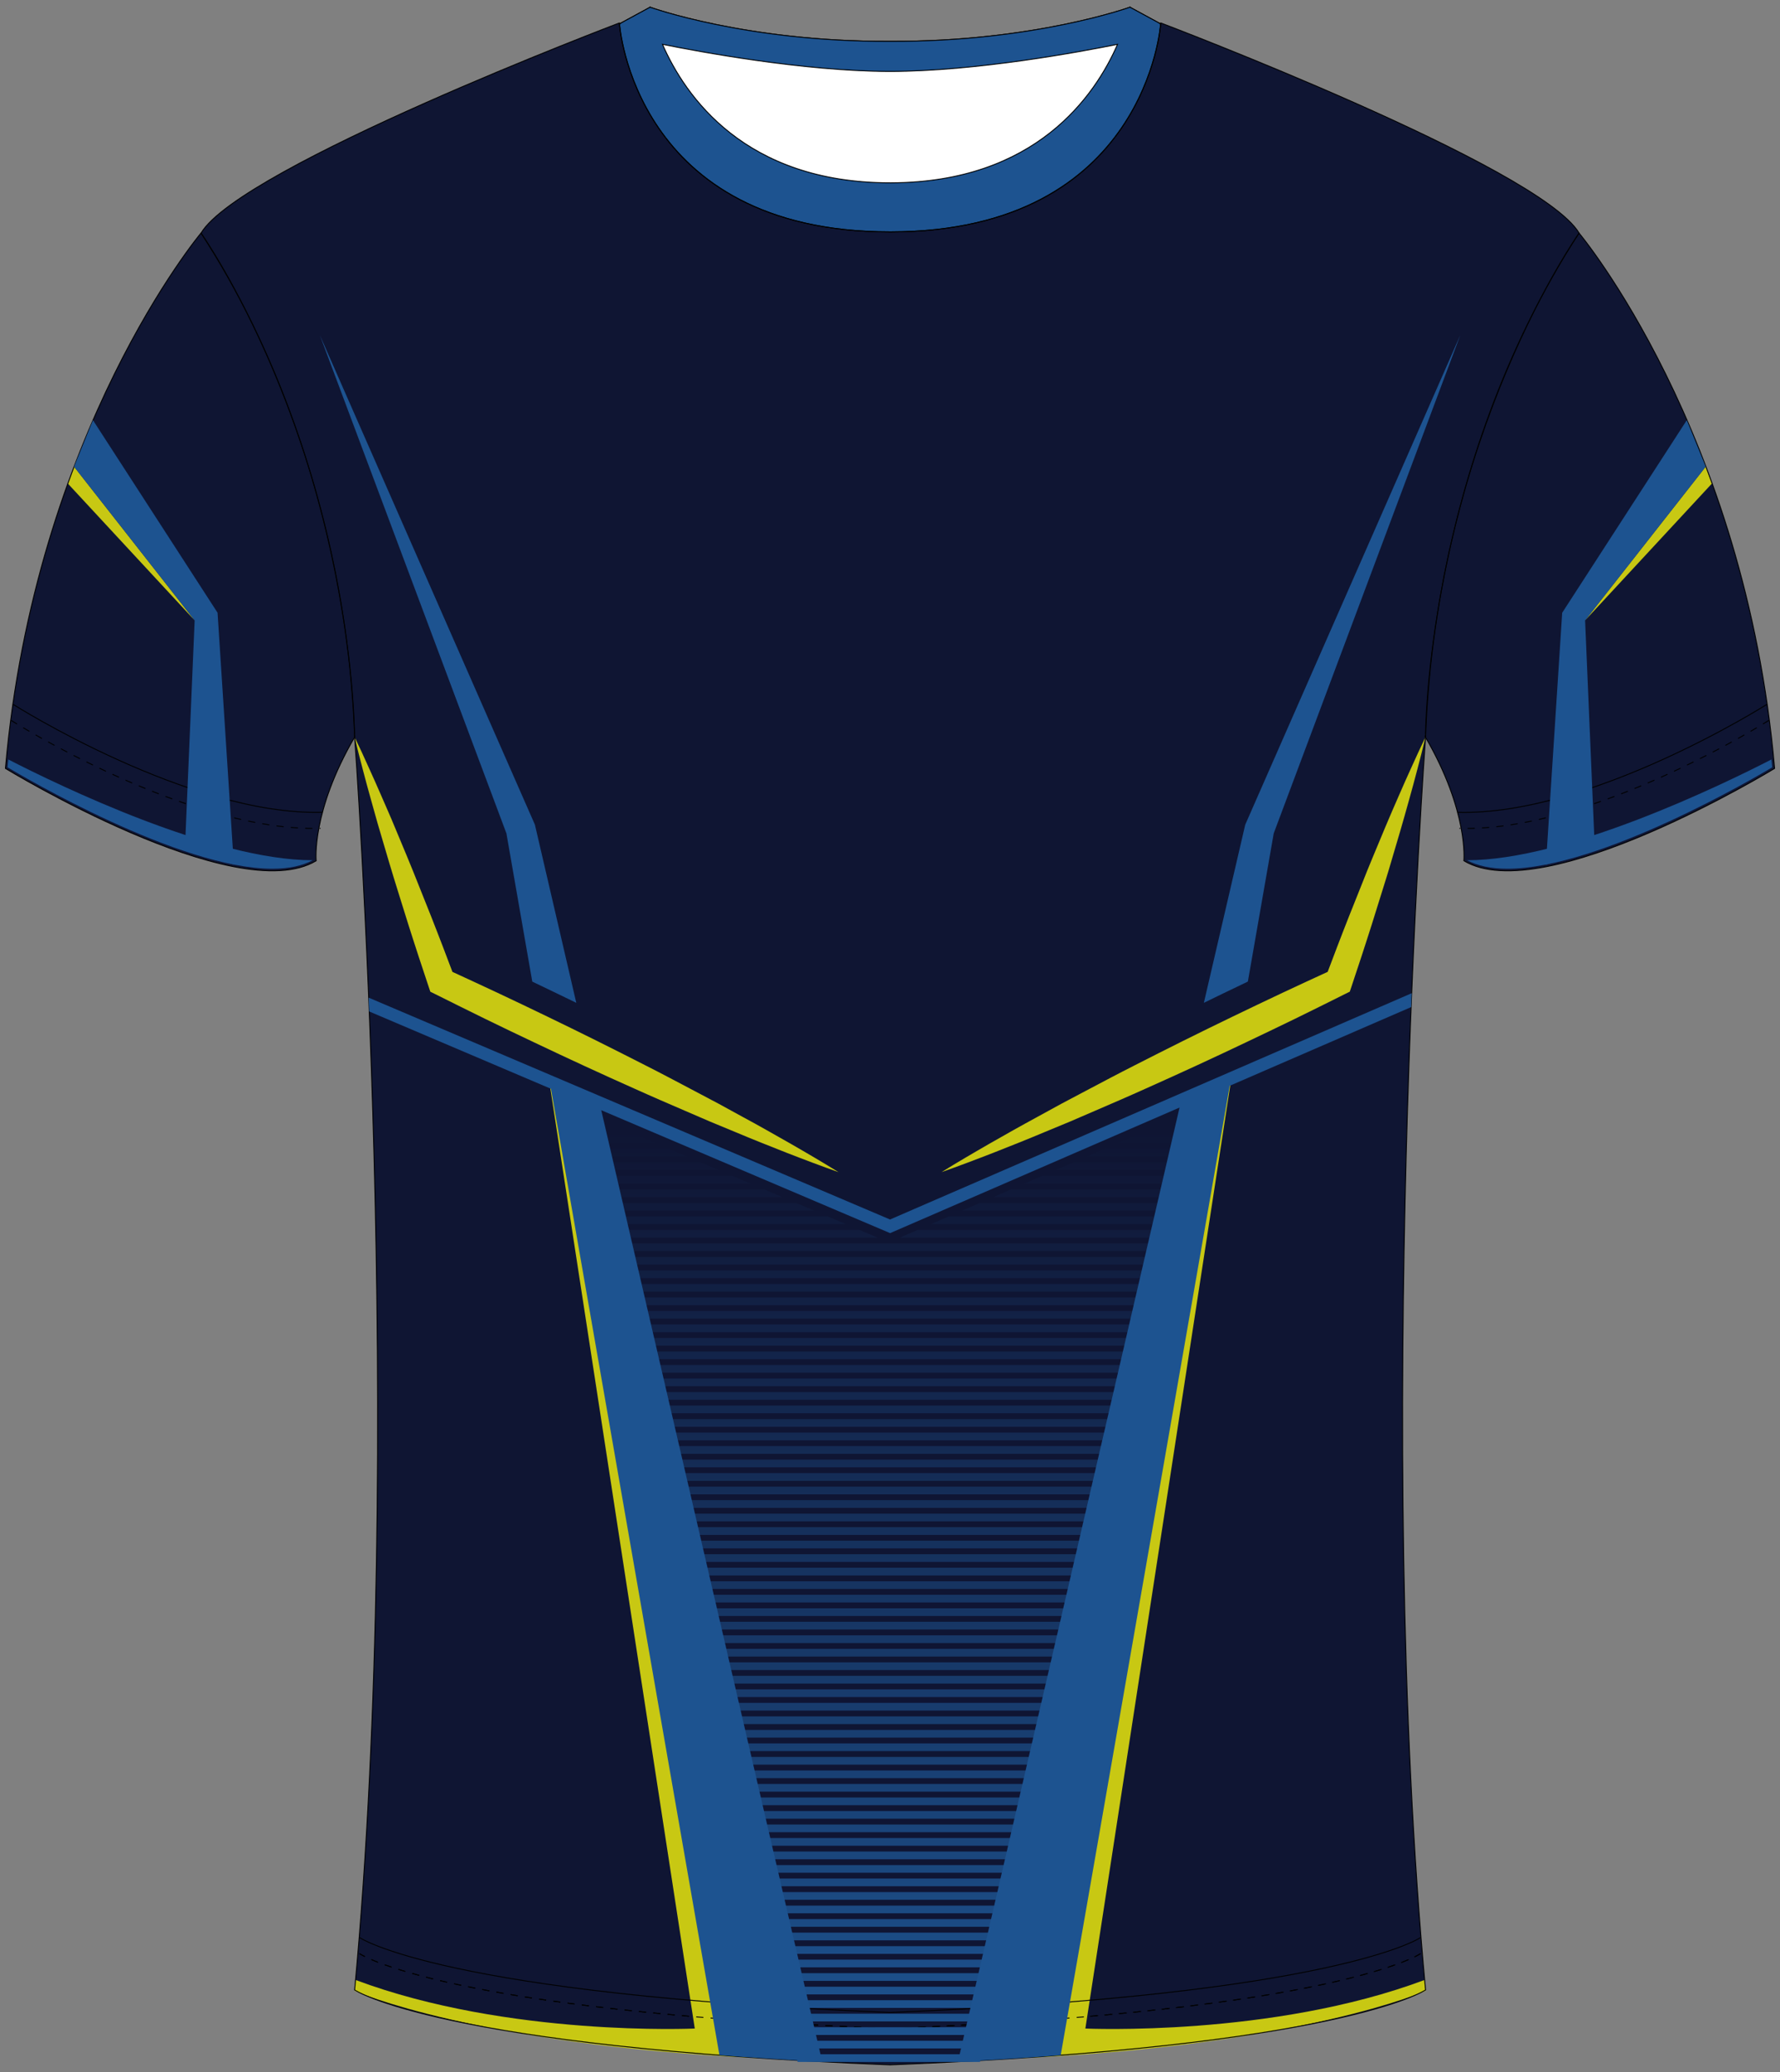 <?xml version="1.0" encoding="utf-8"?>
<!-- Generator: Adobe Illustrator 19.1.0, SVG Export Plug-In . SVG Version: 6.00 Build 0)  -->
<svg version="1.1" id="Layer_1" xmlns="http://www.w3.org/2000/svg" xmlns:xlink="http://www.w3.org/1999/xlink" x="0px" y="0px"
	 viewBox="0 0 495 576" style="enable-background:new 0 0 495 576;" xml:space="preserve">
<rect x="0" y="0" width="495" height="576" fill="#808080" stroke="none"/>
<style type="text/css">
	<![CDATA[
	@font-face{font-family:'codaheavy';src:url('/fonts/coda-heavy-webfont.woff') format('woff')}
	text{font-family:Impact,codaheavy,sans-serif}
	.Number.fill{fill:#000}
	.NumberOutline.stroke{fill:none;stroke:#777;stroke-width:2.5}
	.Colour1.fill{fill:#0F1533;}
	.Colour2.fill{fill:#1D5390;}
	.Colour3.fill{fill:#C8C813;}
	.NeckAndArmTrim.fill{fill:#1D5390;}
	.Gradient1.stopColor{stop-color:#0F1533;}
	.Gradient2.stopColor{stop-color:#1D5390;}
	.st0{fill:#FFFFFF;stroke:#000000;stroke-width:0.25;stroke-miterlimit:10;}
	.st1{fill:none;stroke:#000000;stroke-width:0.25;stroke-miterlimit:10;stroke-dasharray:2;}
	.st2{fill:#FFFFFF;}
	.st3{fill:none;stroke:#000000;stroke-width:0.25;stroke-miterlimit:10;}
	.st4{fill:url(#SVGID_1_);}
	.st5{fill:url(#SVGID_2_);}
	.st6{fill:url(#SVGID_3_);}
	.st7{fill:url(#SVGID_4_);}
	.st8{fill:url(#SVGID_5_);}
	.st9{fill:url(#SVGID_6_);}
	.st10{fill:url(#SVGID_7_);}
	.st11{fill:url(#SVGID_8_);}
	.st12{fill:url(#SVGID_9_);}
	.st13{fill:url(#SVGID_10_);}
	.st14{fill:url(#SVGID_11_);}
	.st15{fill:url(#SVGID_12_);}
	.st16{fill:url(#SVGID_13_);}
	.st17{fill:url(#SVGID_14_);}
	.st18{fill:url(#SVGID_15_);}
	.st19{fill:url(#SVGID_16_);}
	.st20{fill:url(#SVGID_17_);}
	.st21{fill:url(#SVGID_18_);}
	.st22{fill:url(#SVGID_19_);}
	.st23{fill:url(#SVGID_20_);}
	.st24{fill:url(#SVGID_21_);}
	.st25{fill:url(#SVGID_22_);}
	.st26{fill:url(#SVGID_23_);}
	.st27{fill:url(#SVGID_24_);}
	.st28{fill:url(#SVGID_25_);}
	.st29{fill:url(#SVGID_26_);}
	.st30{fill:url(#SVGID_27_);}
	.st31{fill:url(#SVGID_28_);}
	.st32{fill:url(#SVGID_29_);}
	.st33{fill:url(#SVGID_30_);}
	.st34{fill:url(#SVGID_31_);}
	.st35{fill:url(#SVGID_32_);}
	.st36{fill:url(#SVGID_33_);}
	.st37{fill:url(#SVGID_34_);}
	.st38{fill:url(#SVGID_35_);}
	.st39{fill:url(#SVGID_36_);}
	.st40{fill:url(#SVGID_37_);}
	.st41{fill:url(#SVGID_38_);}
	.st42{fill:url(#SVGID_39_);}
	.st43{fill:url(#SVGID_40_);}
	.st44{fill:url(#SVGID_41_);}
	.st45{fill:url(#SVGID_42_);}
	.st46{fill:url(#SVGID_43_);}
	.st47{fill:url(#SVGID_44_);}
	.st48{fill:url(#SVGID_45_);}
	.st49{fill:url(#SVGID_46_);}
	.st50{fill:url(#SVGID_47_);}
	.st51{fill:url(#SVGID_48_);}
	.st52{fill:url(#SVGID_49_);}
	.st53{fill:url(#SVGID_50_);}
	.st54{fill:url(#SVGID_51_);}
	.st55{fill:url(#SVGID_52_);}
	.st56{fill:url(#SVGID_53_);}
	.st57{fill:url(#SVGID_54_);}
	.st58{fill:url(#SVGID_55_);}
	.st59{fill:url(#SVGID_56_);}
	.st60{fill:url(#SVGID_57_);}
	.st61{fill:url(#SVGID_58_);}
	.st62{fill:url(#SVGID_59_);}
	.st63{fill:url(#SVGID_60_);}
	.st64{fill:url(#SVGID_61_);}
	.st65{fill:url(#SVGID_62_);}
	.st66{fill:url(#SVGID_63_);}
	.st67{fill:url(#SVGID_64_);}
	.st68{fill:url(#SVGID_65_);}
	.st69{fill:url(#SVGID_66_);}
	.st70{fill:url(#SVGID_67_);}
	.st71{fill:url(#SVGID_68_);}
	.st72{fill:url(#SVGID_69_);}
	.st73{fill:url(#SVGID_70_);}
	.st74{fill:url(#SVGID_71_);}
	.st75{fill:url(#SVGID_72_);}
	.st76{fill:url(#SVGID_73_);}
	.st77{fill:url(#SVGID_74_);}
	.st78{fill:url(#SVGID_75_);}
	.st79{fill:url(#SVGID_76_);}
	.st80{fill:url(#SVGID_77_);}
	.st81{fill:url(#SVGID_78_);}
	.st82{fill:url(#SVGID_79_);}
	]]>
</style>
<path class="Colour1 fill" d="M439.13,64.79C427.96,46.19,322.81,6.38,322.81,6.38l-0.31,0.11l0.26,0.14c0,0-3.86,57.71-75.02,57.83
	l-0.22,0c-71.37,0-75.24-57.83-75.24-57.83l0.24-0.13l-0.3-0.12c0,0-105.15,39.81-116.32,58.41c0,0,39.73,55.81,42.71,140.14
	c0,0,14.4,194.46,0,348.24c0,0,23.21,15.87,148.91,20.83c125.7-4.96,148.91-20.83,148.91-20.83c-14.4-153.78,0-348.24,0-348.24
	C399.41,120.6,439.13,64.79,439.13,64.79z"/>
<path class="Colour1 fill" d="M439.11,64.79c0,0,46.18,55.06,54.38,148.82c0,0-64.06,39.07-86.41,25.67c0,0,1.37-13.64-10.68-34.35
	C396.41,204.93,396.28,130.64,439.11,64.79z"/>
<path class="Colour1 fill" d="M55.88,64.79c0,0-46.18,55.06-54.38,148.82c0,0,64.06,39.07,86.41,25.67c0,0-1.37-13.64,10.68-34.35
	C98.58,204.93,98.71,130.64,55.88,64.79z"/>
<g>
	<path class="st0" d="M247.51,11.49C287.45,11.68,314.24,2,314.24,2v9.6c0,0-37.4,8.25-66.73,8.25l-0.29,0
		c-29.28-0.05-66.43-8.25-66.43-8.25V2c0,0,26.62,9.62,66.35,9.49L247.51,11.49z"/>
	<path class="st0" d="M247.51,64.45c-71.37,0-75.24-57.83-75.24-57.83L180.79,2c0,0,9.26,48.82,66.73,48.82l0.32,0
		C305.02,50.64,314.24,2,314.24,2l8.51,4.63c0,0-3.86,57.71-75.02,57.83L247.51,64.45z"/>
</g>
<g>
	<path class="st1" d="M395.06,543.06c0,0-23,15.87-147.55,20.83"/>
	<path class="st1" d="M247.51,563.9c-124.55-4.96-147.55-20.83-147.55-20.83"/>
</g>
<path class="st2" d="M247.83,50.82l-0.32,0c-40.44,0-57.01-24.18-63.28-38.5c9.87,2,39.05,7.48,62.98,7.53l0.29,0
	c23.99,0,53.37-5.52,63.28-7.53C304.54,26.61,288.04,50.69,247.83,50.82z"/>
<path class="NeckAndArmTrim fill" d="M247.51,11.49C287.45,11.68,314.24,2,314.24,2v9.6c0,0-37.4,8.25-66.73,8.25l-0.29,0
	c-29.28-0.05-66.43-8.25-66.43-8.25V2c0,0,26.62,9.62,66.35,9.49L247.51,11.49z"/>
<path class="NeckAndArmTrim fill" d="M247.51,64.45c-71.37,0-75.24-57.83-75.24-57.83L180.79,2c0,0,9.26,48.82,66.73,48.82l0.32,0
	C305.02,50.64,314.24,2,314.24,2l8.51,4.63c0,0-3.86,57.71-75.02,57.83L247.51,64.45z"/>
<path class="st3" d="M247.51,6.38"/>
<g>
	<path class="st0" d="M247.51,11.49"/>
</g>
<path class="NeckAndArmTrim fill" d="M2.31,211.12c-0.07,0.73-0.16,1.44-0.22,2.18c4.09,2.45,47.71,28.2,73.64,28.2
	c4.54,0,8.31-0.8,11.24-2.37C59.35,239.15,16.57,218.44,2.31,211.12z"/>
<path class="Colour3 fill" d="M346.51,273.11l0.03-0.13L346.51,273.11C346.51,273.11,346.51,273.11,346.51,273.11z M301.83,563.9
	l40.66-264.55c-0.53,0.25-1.05,0.49-1.57,0.73l-56.47,272.04c78.22-3.76,111.98-18.67,111.98-18.67l-0.28-3.05
	C353.73,566.3,301.83,563.9,301.83,563.9z M148.53,273.11l-0.03-0.13L148.53,273.11C148.52,273.11,148.53,273.11,148.53,273.11z
	 M98.89,550.4l-0.28,3.05c0,0,33.76,14.91,111.98,18.67l-56.47-272.04c-0.53-0.25-1.04-0.48-1.57-0.73l40.66,264.55
	C193.21,563.9,141.31,566.3,98.89,550.4z M392.58,213.15c-1.25,2.75-2.49,5.5-3.68,8.27c-1.19,2.77-2.43,5.52-3.58,8.31l-3.48,8.34
	c-1.18,2.77-2.27,5.58-3.39,8.38l-3.35,8.39c-1.12,2.8-2.18,5.61-3.27,8.42l-3.2,8.44l1.95-2.17l-6.95,3.2l-6.93,3.23
	c-4.61,2.19-9.22,4.35-13.81,6.59c-4.6,2.21-9.17,4.47-13.74,6.73l-6.84,3.43l-6.82,3.46c-2.27,1.17-4.55,2.31-6.8,3.51l-6.77,3.57
	l-6.77,3.58l-6.72,3.68c-2.23,1.24-4.49,2.43-6.71,3.7l-6.67,3.78c-2.22,1.26-4.42,2.58-6.63,3.86c-2.2,1.3-4.4,2.62-6.58,3.98
	c2.42-0.85,4.83-1.73,7.22-2.63c2.39-0.92,4.79-1.8,7.17-2.74l7.13-2.83c2.38-0.93,4.73-1.94,7.09-2.91l7.08-2.93l7.03-3.03
	l7.03-3.04c2.35-1,4.66-2.07,7-3.1l6.98-3.14l6.96-3.18c4.63-2.14,9.25-4.29,13.85-6.49c4.62-2.17,9.2-4.41,13.79-6.62l6.86-3.38
	l6.85-3.41l1.48-0.73l0.48-1.43l2.84-8.57c0.92-2.87,1.87-5.72,2.77-8.59l2.69-8.62c0.89-2.88,1.82-5.74,2.65-8.64l2.56-8.67
	c0.87-2.88,1.64-5.8,2.47-8.7c0.83-2.9,1.6-5.82,2.37-8.74c0.78-2.92,1.51-5.85,2.21-8.79C395.1,207.66,393.81,210.39,392.58,213.15
	z M98.63,204.93c0.7,2.94,1.43,5.88,2.21,8.79c0.77,2.92,1.54,5.84,2.37,8.74c0.83,2.9,1.6,5.82,2.47,8.7l2.56,8.67
	c0.84,2.9,1.77,5.76,2.65,8.64l2.69,8.62c0.9,2.87,1.85,5.73,2.77,8.59l2.84,8.57l0.48,1.43l1.48,0.73l6.85,3.41l6.86,3.38
	c4.59,2.22,9.17,4.46,13.79,6.62c4.6,2.2,9.23,4.34,13.85,6.49l6.96,3.18l6.98,3.14c2.33,1.03,4.65,2.09,7,3.1l7.03,3.04l7.03,3.03
	l7.08,2.93c2.36,0.97,4.71,1.98,7.09,2.91l7.13,2.83c2.38,0.94,4.78,1.83,7.17,2.74c2.39,0.9,4.8,1.78,7.22,2.63
	c-2.18-1.35-4.37-2.68-6.58-3.98c-2.21-1.29-4.41-2.6-6.63-3.86l-6.67-3.78c-2.22-1.28-4.47-2.47-6.71-3.7l-6.72-3.68l-6.77-3.58
	l-6.77-3.57c-2.25-1.2-4.53-2.34-6.8-3.51l-6.82-3.46l-6.84-3.43c-4.57-2.26-9.14-4.52-13.74-6.73c-4.58-2.24-9.2-4.4-13.81-6.59
	l-6.93-3.23l-6.95-3.2l1.95,2.17l-3.2-8.44c-1.09-2.81-2.16-5.62-3.27-8.42l-3.35-8.39c-1.13-2.79-2.21-5.6-3.39-8.38l-3.48-8.34
	c-1.14-2.79-2.39-5.54-3.58-8.31c-1.19-2.77-2.43-5.52-3.68-8.27C101.23,210.39,99.94,207.66,98.63,204.93z M18.86,134.41
	l35.27,38.05l-33.54-42.73L18.86,134.41z M474.34,129.73l-33.54,42.73l35.27-38.05L474.34,129.73z"/>
<path class="NeckAndArmTrim fill" d="M492.62,211.12c0.07,0.73,0.16,1.44,0.22,2.18c-4.09,2.45-47.71,28.2-73.64,28.2
	c-4.54,0-8.31-0.8-11.24-2.37C435.58,239.15,478.36,218.44,492.62,211.12z"/>
<path class="st3" d="M3.57,195.75c0,0,48.93,31.09,86.1,30.05"/>
<path class="st1" d="M3.03,200.22c0,0,48.93,31.09,86.1,30.05"/>
<path class="st3" d="M405.32,225.81c37.17,1.04,86.1-30.05,86.1-30.05"/>
<path class="st1" d="M491.96,200.22c0,0-48.93,31.09-86.1,30.05"/>
<g>
	<path class="st3" d="M395.06,538.6c0,0-23,15.87-147.55,20.83"/>
	<path class="st3" d="M247.51,559.43C122.97,554.47,99.97,538.6,99.97,538.6"/>
</g>
<g>
	<path class="st1" d="M247.51,563.9c124.55-4.96,147.55-20.83,147.55-20.83"/>
	<path class="st1" d="M247.51,563.9c-124.55-4.96-147.55-20.83-147.55-20.83"/>
</g>
<path class="st3" d="M314.23,2c0,0-26.79,9.68-66.73,9.49l-0.38,0C207.4,11.62,180.78,2,180.78,2l-8.51,4.63
	c0,0,3.87,57.83,75.24,57.83l0.22,0c71.16-0.12,75.02-57.83,75.02-57.83L314.23,2z M247.83,50.82l-0.32,0
	c-40.44,0-57.01-24.18-63.28-38.5c9.86,2,39.05,7.48,62.98,7.53l0.29,0c23.99,0,53.38-5.52,63.28-7.53
	C304.53,26.61,288.03,50.69,247.83,50.82z"/>
<g>
	<path class="st3" d="M439.12,64.79c0,0,46.18,55.06,54.38,148.82c0,0-64.06,39.07-86.41,25.67c0,0,1.37-13.64-10.68-34.35
		C396.42,204.93,396.29,130.64,439.12,64.79z"/>
	<path class="st3" d="M55.89,64.79c0,0-46.18,55.06-54.38,148.82c0,0,64.06,39.07,86.41,25.67c0,0-1.37-13.64,10.68-34.35
		C98.59,204.93,98.72,130.64,55.89,64.79z"/>
	<g>
		<path class="st3" d="M439.14,64.79C427.97,46.19,322.82,6.38,322.82,6.38l-0.31,0.11l0.26,0.14c0,0-3.86,57.71-75.02,57.83
			l-0.22,0c-71.37,0-75.24-57.83-75.24-57.83l0.24-0.13l-0.3-0.12c0,0-105.15,39.81-116.32,58.41c0,0,39.73,55.81,42.71,140.14
			c0,0,14.4,194.46,0,348.24c0,0,23.21,15.87,148.91,20.83c125.7-4.96,148.91-20.83,148.91-20.83c-14.4-153.78,0-348.24,0-348.24
			C399.42,120.6,439.14,64.79,439.14,64.79z"/>
	</g>
</g>
<g>
	<linearGradient id="SVGID_1_" gradientUnits="userSpaceOnUse" x1="247.175" y1="314.109" x2="247.175" y2="570.182">
		<stop class="Gradient1 stopColor" offset="0" style="stop-color:#0F1533"/>
		<stop class="Gradient2 stopColor" offset="1" style="stop-color:#1D5390"/>
	</linearGradient>
	<polygon class="st4" points="219.59,563.54 220.09,565.68 274.26,565.68 274.76,563.54 	"/>
	<linearGradient id="SVGID_2_" gradientUnits="userSpaceOnUse" x1="247.175" y1="314.109" x2="247.175" y2="570.182">
		<stop class="Gradient1 stopColor" offset="0" style="stop-color:#0F1533"/>
		<stop class="Gradient2 stopColor" offset="1" style="stop-color:#1D5390"/>
	</linearGradient>
	<polygon class="st5" points="213.48,537.24 213.98,539.38 280.37,539.38 280.87,537.24 	"/>
	<linearGradient id="SVGID_3_" gradientUnits="userSpaceOnUse" x1="247.175" y1="314.109" x2="247.175" y2="570.182">
		<stop class="Gradient1 stopColor" offset="0" style="stop-color:#0F1533"/>
		<stop class="Gradient2 stopColor" offset="1" style="stop-color:#1D5390"/>
	</linearGradient>
	<polygon class="st6" points="214.35,541 214.85,543.14 279.5,543.14 280,541 	"/>
	<linearGradient id="SVGID_4_" gradientUnits="userSpaceOnUse" x1="247.175" y1="314.109" x2="247.175" y2="570.182">
		<stop class="Gradient1 stopColor" offset="0" style="stop-color:#0F1533"/>
		<stop class="Gradient2 stopColor" offset="1" style="stop-color:#1D5390"/>
	</linearGradient>
	<polygon class="st7" points="211.74,529.73 212.23,531.87 282.12,531.87 282.62,529.73 	"/>
	<linearGradient id="SVGID_5_" gradientUnits="userSpaceOnUse" x1="247.175" y1="314.109" x2="247.175" y2="570.182">
		<stop class="Gradient1 stopColor" offset="0" style="stop-color:#0F1533"/>
		<stop class="Gradient2 stopColor" offset="1" style="stop-color:#1D5390"/>
	</linearGradient>
	<polygon class="st8" points="212.61,533.48 213.11,535.62 281.24,535.62 281.74,533.48 	"/>
	<linearGradient id="SVGID_6_" gradientUnits="userSpaceOnUse" x1="247.175" y1="314.109" x2="247.175" y2="570.182">
		<stop class="Gradient1 stopColor" offset="0" style="stop-color:#0F1533"/>
		<stop class="Gradient2 stopColor" offset="1" style="stop-color:#1D5390"/>
	</linearGradient>
	<polygon class="st9" points="216.1,548.51 216.6,550.65 277.75,550.65 278.25,548.51 	"/>
	<linearGradient id="SVGID_7_" gradientUnits="userSpaceOnUse" x1="247.175" y1="314.109" x2="247.175" y2="570.182">
		<stop class="Gradient1 stopColor" offset="0" style="stop-color:#0F1533"/>
		<stop class="Gradient2 stopColor" offset="1" style="stop-color:#1D5390"/>
	</linearGradient>
	<polygon class="st10" points="215.23,544.75 215.72,546.89 278.63,546.89 279.12,544.75 	"/>
	<linearGradient id="SVGID_8_" gradientUnits="userSpaceOnUse" x1="247.175" y1="314.109" x2="247.175" y2="570.182">
		<stop class="Gradient1 stopColor" offset="0" style="stop-color:#0F1533"/>
		<stop class="Gradient2 stopColor" offset="1" style="stop-color:#1D5390"/>
	</linearGradient>
	<polygon class="st11" points="209.12,518.45 209.61,520.6 284.74,520.6 285.23,518.45 	"/>
	<linearGradient id="SVGID_9_" gradientUnits="userSpaceOnUse" x1="247.175" y1="314.109" x2="247.175" y2="570.182">
		<stop class="Gradient1 stopColor" offset="0" style="stop-color:#0F1533"/>
		<stop class="Gradient2 stopColor" offset="1" style="stop-color:#1D5390"/>
	</linearGradient>
	<polygon class="st12" points="207.37,510.94 207.87,513.08 286.48,513.08 286.98,510.94 	"/>
	<linearGradient id="SVGID_10_" gradientUnits="userSpaceOnUse" x1="247.175" y1="314.109" x2="247.175" y2="570.182">
		<stop class="Gradient1 stopColor" offset="0" style="stop-color:#0F1533"/>
		<stop class="Gradient2 stopColor" offset="1" style="stop-color:#1D5390"/>
	</linearGradient>
	<polygon class="st13" points="210.86,525.97 211.36,528.11 282.99,528.11 283.49,525.97 	"/>
	<linearGradient id="SVGID_11_" gradientUnits="userSpaceOnUse" x1="247.175" y1="314.109" x2="247.175" y2="570.182">
		<stop class="Gradient1 stopColor" offset="0" style="stop-color:#0F1533"/>
		<stop class="Gradient2 stopColor" offset="1" style="stop-color:#1D5390"/>
	</linearGradient>
	<polygon class="st14" points="208.24,514.7 208.74,516.84 285.61,516.84 286.11,514.7 	"/>
	<linearGradient id="SVGID_12_" gradientUnits="userSpaceOnUse" x1="247.175" y1="314.109" x2="247.175" y2="570.182">
		<stop class="Gradient1 stopColor" offset="0" style="stop-color:#0F1533"/>
		<stop class="Gradient2 stopColor" offset="1" style="stop-color:#1D5390"/>
	</linearGradient>
	<polygon class="st15" points="216.97,552.27 217.47,554.41 276.88,554.41 277.38,552.27 	"/>
	<linearGradient id="SVGID_13_" gradientUnits="userSpaceOnUse" x1="247.175" y1="314.109" x2="247.175" y2="570.182">
		<stop class="Gradient1 stopColor" offset="0" style="stop-color:#0F1533"/>
		<stop class="Gradient2 stopColor" offset="1" style="stop-color:#1D5390"/>
	</linearGradient>
	<polygon class="st16" points="206.5,507.18 207,509.32 287.35,509.32 287.85,507.18 	"/>
	<linearGradient id="SVGID_14_" gradientUnits="userSpaceOnUse" x1="247.175" y1="314.109" x2="247.175" y2="570.182">
		<stop class="Gradient1 stopColor" offset="0" style="stop-color:#0F1533"/>
		<stop class="Gradient2 stopColor" offset="1" style="stop-color:#1D5390"/>
	</linearGradient>
	<polygon class="st17" points="217.84,556.02 218.34,558.16 276.01,558.16 276.51,556.02 	"/>
	<linearGradient id="SVGID_15_" gradientUnits="userSpaceOnUse" x1="247.175" y1="314.109" x2="247.175" y2="570.182">
		<stop class="Gradient1 stopColor" offset="0" style="stop-color:#0F1533"/>
		<stop class="Gradient2 stopColor" offset="1" style="stop-color:#1D5390"/>
	</linearGradient>
	<polygon class="st18" points="218.72,559.78 219.22,561.92 275.14,561.92 275.63,559.78 	"/>
	<linearGradient id="SVGID_16_" gradientUnits="userSpaceOnUse" x1="247.175" y1="314.109" x2="247.175" y2="570.182">
		<stop class="Gradient1 stopColor" offset="0" style="stop-color:#0F1533"/>
		<stop class="Gradient2 stopColor" offset="1" style="stop-color:#1D5390"/>
	</linearGradient>
	<polygon class="st19" points="209.99,522.21 210.49,524.35 283.86,524.35 284.36,522.21 	"/>
	<linearGradient id="SVGID_17_" gradientUnits="userSpaceOnUse" x1="288.255" y1="314.109" x2="288.255" y2="570.182">
		<stop class="Gradient1 stopColor" offset="0" style="stop-color:#0F1533"/>
		<stop class="Gradient2 stopColor" offset="1" style="stop-color:#1D5390"/>
	</linearGradient>
	<polygon class="st20" points="255.19,341.88 250.25,344.03 325.76,344.03 326.26,341.88 	"/>
	<linearGradient id="SVGID_18_" gradientUnits="userSpaceOnUse" x1="297.791" y1="314.109" x2="297.791" y2="570.182">
		<stop class="Gradient1 stopColor" offset="0" style="stop-color:#0F1533"/>
		<stop class="Gradient2 stopColor" offset="1" style="stop-color:#1D5390"/>
	</linearGradient>
	<polygon class="st21" points="272.52,334.37 267.58,336.51 327.5,336.51 328,334.37 	"/>
	<linearGradient id="SVGID_19_" gradientUnits="userSpaceOnUse" x1="293.022" y1="314.109" x2="293.022" y2="570.182">
		<stop class="Gradient1 stopColor" offset="0" style="stop-color:#0F1533"/>
		<stop class="Gradient2 stopColor" offset="1" style="stop-color:#1D5390"/>
	</linearGradient>
	<polygon class="st22" points="263.85,338.13 258.92,340.27 326.63,340.27 327.13,338.13 	"/>
	<linearGradient id="SVGID_20_" gradientUnits="userSpaceOnUse" x1="247.175" y1="314.109" x2="247.175" y2="570.182">
		<stop class="Gradient1 stopColor" offset="0" style="stop-color:#0F1533"/>
		<stop class="Gradient2 stopColor" offset="1" style="stop-color:#1D5390"/>
	</linearGradient>
	<polygon class="st23" points="325.38,345.64 168.97,345.64 169.47,347.78 324.89,347.78 	"/>
	<linearGradient id="SVGID_21_" gradientUnits="userSpaceOnUse" x1="206.068" y1="314.109" x2="206.068" y2="570.182">
		<stop class="Gradient1 stopColor" offset="0" style="stop-color:#0F1533"/>
		<stop class="Gradient2 stopColor" offset="1" style="stop-color:#1D5390"/>
	</linearGradient>
	<polygon class="st24" points="244.04,344.03 239.01,341.88 168.1,341.88 168.59,344.03 	"/>
	<linearGradient id="SVGID_22_" gradientUnits="userSpaceOnUse" x1="201.215" y1="314.109" x2="201.215" y2="570.182">
		<stop class="Gradient1 stopColor" offset="0" style="stop-color:#0F1533"/>
		<stop class="Gradient2 stopColor" offset="1" style="stop-color:#1D5390"/>
	</linearGradient>
	<polygon class="st25" points="235.21,340.27 230.18,338.13 167.22,338.13 167.72,340.27 	"/>
	<linearGradient id="SVGID_23_" gradientUnits="userSpaceOnUse" x1="196.363" y1="314.109" x2="196.363" y2="570.182">
		<stop class="Gradient1 stopColor" offset="0" style="stop-color:#0F1533"/>
		<stop class="Gradient2 stopColor" offset="1" style="stop-color:#1D5390"/>
	</linearGradient>
	<polygon class="st26" points="226.38,336.51 221.34,334.37 166.35,334.37 166.85,336.51 	"/>
	<linearGradient id="SVGID_24_" gradientUnits="userSpaceOnUse" x1="316.863" y1="314.109" x2="316.863" y2="570.182">
		<stop class="Gradient1 stopColor" offset="0" style="stop-color:#0F1533"/>
		<stop class="Gradient2 stopColor" offset="1" style="stop-color:#1D5390"/>
	</linearGradient>
	<polygon class="st27" points="307.17,319.34 302.23,321.48 330.99,321.48 331.49,319.34 	"/>
	<linearGradient id="SVGID_25_" gradientUnits="userSpaceOnUse" x1="326.398" y1="314.109" x2="326.398" y2="570.182">
		<stop class="Gradient1 stopColor" offset="0" style="stop-color:#0F1533"/>
		<stop class="Gradient2 stopColor" offset="1" style="stop-color:#1D5390"/>
	</linearGradient>
	<polygon class="st28" points="332.74,313.97 333.24,311.83 324.5,311.83 319.56,313.97 	"/>
	<linearGradient id="SVGID_26_" gradientUnits="userSpaceOnUse" x1="312.094" y1="314.109" x2="312.094" y2="570.182">
		<stop class="Gradient1 stopColor" offset="0" style="stop-color:#0F1533"/>
		<stop class="Gradient2 stopColor" offset="1" style="stop-color:#1D5390"/>
	</linearGradient>
	<polygon class="st29" points="298.51,323.1 293.57,325.24 330.12,325.24 330.62,323.1 	"/>
	<linearGradient id="SVGID_27_" gradientUnits="userSpaceOnUse" x1="302.558" y1="314.109" x2="302.558" y2="570.182">
		<stop class="Gradient1 stopColor" offset="0" style="stop-color:#0F1533"/>
		<stop class="Gradient2 stopColor" offset="1" style="stop-color:#1D5390"/>
	</linearGradient>
	<polygon class="st30" points="281.18,330.61 276.24,332.76 328.38,332.76 328.87,330.61 	"/>
	<linearGradient id="SVGID_28_" gradientUnits="userSpaceOnUse" x1="321.631" y1="314.109" x2="321.631" y2="570.182">
		<stop class="Gradient1 stopColor" offset="0" style="stop-color:#0F1533"/>
		<stop class="Gradient2 stopColor" offset="1" style="stop-color:#1D5390"/>
	</linearGradient>
	<polygon class="st31" points="331.87,317.73 332.37,315.59 315.83,315.59 310.9,317.73 	"/>
	<linearGradient id="SVGID_29_" gradientUnits="userSpaceOnUse" x1="307.327" y1="314.109" x2="307.327" y2="570.182">
		<stop class="Gradient1 stopColor" offset="0" style="stop-color:#0F1533"/>
		<stop class="Gradient2 stopColor" offset="1" style="stop-color:#1D5390"/>
	</linearGradient>
	<polygon class="st32" points="289.84,326.86 284.91,329 329.25,329 329.75,326.86 	"/>
	<linearGradient id="SVGID_30_" gradientUnits="userSpaceOnUse" x1="247.175" y1="314.109" x2="247.175" y2="570.182">
		<stop class="Gradient1 stopColor" offset="0" style="stop-color:#0F1533"/>
		<stop class="Gradient2 stopColor" offset="1" style="stop-color:#1D5390"/>
	</linearGradient>
	<polygon class="st33" points="272.52,573.19 273.01,571.05 221.34,571.05 221.83,573.19 	"/>
	<linearGradient id="SVGID_31_" gradientUnits="userSpaceOnUse" x1="247.175" y1="314.109" x2="247.175" y2="570.182">
		<stop class="Gradient1 stopColor" offset="0" style="stop-color:#0F1533"/>
		<stop class="Gradient2 stopColor" offset="1" style="stop-color:#1D5390"/>
	</linearGradient>
	<polygon class="st34" points="220.46,567.29 220.96,569.43 273.39,569.43 273.89,567.29 	"/>
	<linearGradient id="SVGID_32_" gradientUnits="userSpaceOnUse" x1="186.657" y1="314.109" x2="186.657" y2="570.182">
		<stop class="Gradient1 stopColor" offset="0" style="stop-color:#0F1533"/>
		<stop class="Gradient2 stopColor" offset="1" style="stop-color:#1D5390"/>
	</linearGradient>
	<polygon class="st35" points="208.71,329 203.68,326.86 164.6,326.86 165.1,329 	"/>
	<linearGradient id="SVGID_33_" gradientUnits="userSpaceOnUse" x1="181.804" y1="314.109" x2="181.804" y2="570.182">
		<stop class="Gradient1 stopColor" offset="0" style="stop-color:#0F1533"/>
		<stop class="Gradient2 stopColor" offset="1" style="stop-color:#1D5390"/>
	</linearGradient>
	<polygon class="st36" points="199.88,325.24 194.84,323.1 163.73,323.1 164.23,325.24 	"/>
	<linearGradient id="SVGID_34_" gradientUnits="userSpaceOnUse" x1="191.51" y1="314.109" x2="191.51" y2="570.182">
		<stop class="Gradient1 stopColor" offset="0" style="stop-color:#0F1533"/>
		<stop class="Gradient2 stopColor" offset="1" style="stop-color:#1D5390"/>
	</linearGradient>
	<polygon class="st37" points="217.54,332.76 212.51,330.61 165.48,330.61 165.97,332.76 	"/>
	<linearGradient id="SVGID_35_" gradientUnits="userSpaceOnUse" x1="176.952" y1="314.109" x2="176.952" y2="570.182">
		<stop class="Gradient1 stopColor" offset="0" style="stop-color:#0F1533"/>
		<stop class="Gradient2 stopColor" offset="1" style="stop-color:#1D5390"/>
	</linearGradient>
	<polygon class="st38" points="163.36,321.48 191.05,321.48 186.01,319.34 162.86,319.34 	"/>
	<linearGradient id="SVGID_36_" gradientUnits="userSpaceOnUse" x1="167.246" y1="314.109" x2="167.246" y2="570.182">
		<stop class="Gradient1 stopColor" offset="0" style="stop-color:#0F1533"/>
		<stop class="Gradient2 stopColor" offset="1" style="stop-color:#1D5390"/>
	</linearGradient>
	<polygon class="st39" points="161.11,311.83 161.61,313.97 173.38,313.97 168.35,311.83 	"/>
	<linearGradient id="SVGID_37_" gradientUnits="userSpaceOnUse" x1="172.099" y1="314.109" x2="172.099" y2="570.182">
		<stop class="Gradient1 stopColor" offset="0" style="stop-color:#0F1533"/>
		<stop class="Gradient2 stopColor" offset="1" style="stop-color:#1D5390"/>
	</linearGradient>
	<polygon class="st40" points="162.48,317.73 182.21,317.73 177.18,315.59 161.99,315.59 	"/>
	<linearGradient id="SVGID_38_" gradientUnits="userSpaceOnUse" x1="247.175" y1="314.109" x2="247.175" y2="570.182">
		<stop class="Gradient1 stopColor" offset="0" style="stop-color:#0F1533"/>
		<stop class="Gradient2 stopColor" offset="1" style="stop-color:#1D5390"/>
	</linearGradient>
	<polygon class="st41" points="205.63,503.43 206.12,505.57 288.23,505.57 288.72,503.43 	"/>
	<linearGradient id="SVGID_39_" gradientUnits="userSpaceOnUse" x1="247.175" y1="314.109" x2="247.175" y2="570.182">
		<stop class="Gradient1 stopColor" offset="0" style="stop-color:#0F1533"/>
		<stop class="Gradient2 stopColor" offset="1" style="stop-color:#1D5390"/>
	</linearGradient>
	<polygon class="st42" points="183.81,409.51 184.3,411.65 310.05,411.65 310.54,409.51 	"/>
	<linearGradient id="SVGID_40_" gradientUnits="userSpaceOnUse" x1="247.175" y1="314.109" x2="247.175" y2="570.182">
		<stop class="Gradient1 stopColor" offset="0" style="stop-color:#0F1533"/>
		<stop class="Gradient2 stopColor" offset="1" style="stop-color:#1D5390"/>
	</linearGradient>
	<polygon class="st43" points="190.79,439.56 191.29,441.7 303.07,441.7 303.56,439.56 	"/>
	<linearGradient id="SVGID_41_" gradientUnits="userSpaceOnUse" x1="247.175" y1="314.109" x2="247.175" y2="570.182">
		<stop class="Gradient1 stopColor" offset="0" style="stop-color:#0F1533"/>
		<stop class="Gradient2 stopColor" offset="1" style="stop-color:#1D5390"/>
	</linearGradient>
	<polygon class="st44" points="189.92,435.8 190.41,437.95 303.94,437.95 304.44,435.8 	"/>
	<linearGradient id="SVGID_42_" gradientUnits="userSpaceOnUse" x1="247.175" y1="314.109" x2="247.175" y2="570.182">
		<stop class="Gradient1 stopColor" offset="0" style="stop-color:#0F1533"/>
		<stop class="Gradient2 stopColor" offset="1" style="stop-color:#1D5390"/>
	</linearGradient>
	<polygon class="st45" points="193.41,450.83 193.9,452.97 300.45,452.97 300.94,450.83 	"/>
	<linearGradient id="SVGID_43_" gradientUnits="userSpaceOnUse" x1="247.175" y1="314.109" x2="247.175" y2="570.182">
		<stop class="Gradient1 stopColor" offset="0" style="stop-color:#0F1533"/>
		<stop class="Gradient2 stopColor" offset="1" style="stop-color:#1D5390"/>
	</linearGradient>
	<polygon class="st46" points="192.53,447.08 193.03,449.22 301.32,449.22 301.82,447.08 	"/>
	<linearGradient id="SVGID_44_" gradientUnits="userSpaceOnUse" x1="247.175" y1="314.109" x2="247.175" y2="570.182">
		<stop class="Gradient1 stopColor" offset="0" style="stop-color:#0F1533"/>
		<stop class="Gradient2 stopColor" offset="1" style="stop-color:#1D5390"/>
	</linearGradient>
	<polygon class="st47" points="189.04,432.05 189.54,434.19 304.81,434.19 305.31,432.05 	"/>
	<linearGradient id="SVGID_45_" gradientUnits="userSpaceOnUse" x1="247.175" y1="314.109" x2="247.175" y2="570.182">
		<stop class="Gradient1 stopColor" offset="0" style="stop-color:#0F1533"/>
		<stop class="Gradient2 stopColor" offset="1" style="stop-color:#1D5390"/>
	</linearGradient>
	<polygon class="st48" points="184.68,413.26 185.18,415.4 309.17,415.4 309.67,413.26 	"/>
	<linearGradient id="SVGID_46_" gradientUnits="userSpaceOnUse" x1="247.175" y1="314.109" x2="247.175" y2="570.182">
		<stop class="Gradient1 stopColor" offset="0" style="stop-color:#0F1533"/>
		<stop class="Gradient2 stopColor" offset="1" style="stop-color:#1D5390"/>
	</linearGradient>
	<polygon class="st49" points="185.55,417.02 186.05,419.16 308.3,419.16 308.8,417.02 	"/>
	<linearGradient id="SVGID_47_" gradientUnits="userSpaceOnUse" x1="247.175" y1="314.109" x2="247.175" y2="570.182">
		<stop class="Gradient1 stopColor" offset="0" style="stop-color:#0F1533"/>
		<stop class="Gradient2 stopColor" offset="1" style="stop-color:#1D5390"/>
	</linearGradient>
	<polygon class="st50" points="188.17,428.29 188.67,430.43 305.68,430.43 306.18,428.29 	"/>
	<linearGradient id="SVGID_48_" gradientUnits="userSpaceOnUse" x1="247.175" y1="314.109" x2="247.175" y2="570.182">
		<stop class="Gradient1 stopColor" offset="0" style="stop-color:#0F1533"/>
		<stop class="Gradient2 stopColor" offset="1" style="stop-color:#1D5390"/>
	</linearGradient>
	<polygon class="st51" points="194.28,454.59 194.78,456.73 299.57,456.73 300.07,454.59 	"/>
	<linearGradient id="SVGID_49_" gradientUnits="userSpaceOnUse" x1="247.175" y1="314.109" x2="247.175" y2="570.182">
		<stop class="Gradient1 stopColor" offset="0" style="stop-color:#0F1533"/>
		<stop class="Gradient2 stopColor" offset="1" style="stop-color:#1D5390"/>
	</linearGradient>
	<polygon class="st52" points="186.42,420.78 186.92,422.92 307.43,422.92 307.93,420.78 	"/>
	<linearGradient id="SVGID_50_" gradientUnits="userSpaceOnUse" x1="247.175" y1="314.109" x2="247.175" y2="570.182">
		<stop class="Gradient1 stopColor" offset="0" style="stop-color:#0F1533"/>
		<stop class="Gradient2 stopColor" offset="1" style="stop-color:#1D5390"/>
	</linearGradient>
	<polygon class="st53" points="187.3,424.53 187.79,426.68 306.56,426.68 307.05,424.53 	"/>
	<linearGradient id="SVGID_51_" gradientUnits="userSpaceOnUse" x1="247.175" y1="314.109" x2="247.175" y2="570.182">
		<stop class="Gradient1 stopColor" offset="0" style="stop-color:#0F1533"/>
		<stop class="Gradient2 stopColor" offset="1" style="stop-color:#1D5390"/>
	</linearGradient>
	<polygon class="st54" points="191.66,443.32 192.16,445.46 302.19,445.46 302.69,443.32 	"/>
	<linearGradient id="SVGID_52_" gradientUnits="userSpaceOnUse" x1="247.175" y1="314.109" x2="247.175" y2="570.182">
		<stop class="Gradient1 stopColor" offset="0" style="stop-color:#0F1533"/>
		<stop class="Gradient2 stopColor" offset="1" style="stop-color:#1D5390"/>
	</linearGradient>
	<polygon class="st55" points="195.15,458.35 195.65,460.49 298.7,460.49 299.2,458.35 	"/>
	<linearGradient id="SVGID_53_" gradientUnits="userSpaceOnUse" x1="247.175" y1="314.109" x2="247.175" y2="570.182">
		<stop class="Gradient1 stopColor" offset="0" style="stop-color:#0F1533"/>
		<stop class="Gradient2 stopColor" offset="1" style="stop-color:#1D5390"/>
	</linearGradient>
	<polygon class="st56" points="200.39,480.89 200.89,483.03 293.46,483.03 293.96,480.89 	"/>
	<linearGradient id="SVGID_54_" gradientUnits="userSpaceOnUse" x1="247.175" y1="314.109" x2="247.175" y2="570.182">
		<stop class="Gradient1 stopColor" offset="0" style="stop-color:#0F1533"/>
		<stop class="Gradient2 stopColor" offset="1" style="stop-color:#1D5390"/>
	</linearGradient>
	<polygon class="st57" points="203.01,492.16 203.5,494.3 290.85,494.3 291.34,492.16 	"/>
	<linearGradient id="SVGID_55_" gradientUnits="userSpaceOnUse" x1="247.175" y1="314.109" x2="247.175" y2="570.182">
		<stop class="Gradient1 stopColor" offset="0" style="stop-color:#0F1533"/>
		<stop class="Gradient2 stopColor" offset="1" style="stop-color:#1D5390"/>
	</linearGradient>
	<polygon class="st58" points="201.26,484.64 201.76,486.78 292.59,486.78 293.09,484.64 	"/>
	<linearGradient id="SVGID_56_" gradientUnits="userSpaceOnUse" x1="247.175" y1="314.109" x2="247.175" y2="570.182">
		<stop class="Gradient1 stopColor" offset="0" style="stop-color:#0F1533"/>
		<stop class="Gradient2 stopColor" offset="1" style="stop-color:#1D5390"/>
	</linearGradient>
	<polygon class="st59" points="204.75,499.67 205.25,501.81 289.1,501.81 289.6,499.67 	"/>
	<linearGradient id="SVGID_57_" gradientUnits="userSpaceOnUse" x1="247.175" y1="314.109" x2="247.175" y2="570.182">
		<stop class="Gradient1 stopColor" offset="0" style="stop-color:#0F1533"/>
		<stop class="Gradient2 stopColor" offset="1" style="stop-color:#1D5390"/>
	</linearGradient>
	<polygon class="st60" points="203.88,495.91 204.38,498.05 289.97,498.05 290.47,495.91 	"/>
	<linearGradient id="SVGID_58_" gradientUnits="userSpaceOnUse" x1="247.175" y1="314.109" x2="247.175" y2="570.182">
		<stop class="Gradient1 stopColor" offset="0" style="stop-color:#0F1533"/>
		<stop class="Gradient2 stopColor" offset="1" style="stop-color:#1D5390"/>
	</linearGradient>
	<polygon class="st61" points="202.13,488.4 202.63,490.54 291.72,490.54 292.22,488.4 	"/>
	<linearGradient id="SVGID_59_" gradientUnits="userSpaceOnUse" x1="247.175" y1="314.109" x2="247.175" y2="570.182">
		<stop class="Gradient1 stopColor" offset="0" style="stop-color:#0F1533"/>
		<stop class="Gradient2 stopColor" offset="1" style="stop-color:#1D5390"/>
	</linearGradient>
	<polygon class="st62" points="199.52,477.13 200.01,479.27 294.34,479.27 294.83,477.13 	"/>
	<linearGradient id="SVGID_60_" gradientUnits="userSpaceOnUse" x1="247.175" y1="314.109" x2="247.175" y2="570.182">
		<stop class="Gradient1 stopColor" offset="0" style="stop-color:#0F1533"/>
		<stop class="Gradient2 stopColor" offset="1" style="stop-color:#1D5390"/>
	</linearGradient>
	<polygon class="st63" points="196.02,462.1 196.52,464.24 297.83,464.24 298.33,462.1 	"/>
	<linearGradient id="SVGID_61_" gradientUnits="userSpaceOnUse" x1="247.175" y1="314.109" x2="247.175" y2="570.182">
		<stop class="Gradient1 stopColor" offset="0" style="stop-color:#0F1533"/>
		<stop class="Gradient2 stopColor" offset="1" style="stop-color:#1D5390"/>
	</linearGradient>
	<polygon class="st64" points="196.9,465.86 197.4,468 296.96,468 297.45,465.86 	"/>
	<linearGradient id="SVGID_62_" gradientUnits="userSpaceOnUse" x1="247.175" y1="314.109" x2="247.175" y2="570.182">
		<stop class="Gradient1 stopColor" offset="0" style="stop-color:#0F1533"/>
		<stop class="Gradient2 stopColor" offset="1" style="stop-color:#1D5390"/>
	</linearGradient>
	<polygon class="st65" points="197.77,469.62 198.27,471.76 296.08,471.76 296.58,469.62 	"/>
	<linearGradient id="SVGID_63_" gradientUnits="userSpaceOnUse" x1="247.175" y1="314.109" x2="247.175" y2="570.182">
		<stop class="Gradient1 stopColor" offset="0" style="stop-color:#0F1533"/>
		<stop class="Gradient2 stopColor" offset="1" style="stop-color:#1D5390"/>
	</linearGradient>
	<polygon class="st66" points="198.64,473.37 199.14,475.51 295.21,475.51 295.71,473.37 	"/>
	<linearGradient id="SVGID_64_" gradientUnits="userSpaceOnUse" x1="247.175" y1="314.109" x2="247.175" y2="570.182">
		<stop class="Gradient1 stopColor" offset="0" style="stop-color:#0F1533"/>
		<stop class="Gradient2 stopColor" offset="1" style="stop-color:#1D5390"/>
	</linearGradient>
	<polygon class="st67" points="180.31,394.48 180.81,396.62 313.54,396.62 314.04,394.48 	"/>
	<linearGradient id="SVGID_65_" gradientUnits="userSpaceOnUse" x1="247.175" y1="314.109" x2="247.175" y2="570.182">
		<stop class="Gradient1 stopColor" offset="0" style="stop-color:#0F1533"/>
		<stop class="Gradient2 stopColor" offset="1" style="stop-color:#1D5390"/>
	</linearGradient>
	<polygon class="st68" points="169.84,349.4 170.34,351.54 324.01,351.54 324.51,349.4 	"/>
	<linearGradient id="SVGID_66_" gradientUnits="userSpaceOnUse" x1="247.175" y1="314.109" x2="247.175" y2="570.182">
		<stop class="Gradient1 stopColor" offset="0" style="stop-color:#0F1533"/>
		<stop class="Gradient2 stopColor" offset="1" style="stop-color:#1D5390"/>
	</linearGradient>
	<polygon class="st69" points="170.71,353.16 171.21,355.3 323.14,355.3 323.64,353.16 	"/>
	<linearGradient id="SVGID_67_" gradientUnits="userSpaceOnUse" x1="247.175" y1="314.109" x2="247.175" y2="570.182">
		<stop class="Gradient1 stopColor" offset="0" style="stop-color:#0F1533"/>
		<stop class="Gradient2 stopColor" offset="1" style="stop-color:#1D5390"/>
	</linearGradient>
	<polygon class="st70" points="171.59,356.91 172.08,359.05 322.27,359.05 322.76,356.91 	"/>
	<linearGradient id="SVGID_68_" gradientUnits="userSpaceOnUse" x1="247.175" y1="314.109" x2="247.175" y2="570.182">
		<stop class="Gradient1 stopColor" offset="0" style="stop-color:#0F1533"/>
		<stop class="Gradient2 stopColor" offset="1" style="stop-color:#1D5390"/>
	</linearGradient>
	<polygon class="st71" points="178.57,386.97 179.07,389.11 315.28,389.11 315.78,386.97 	"/>
	<linearGradient id="SVGID_69_" gradientUnits="userSpaceOnUse" x1="247.175" y1="314.109" x2="247.175" y2="570.182">
		<stop class="Gradient1 stopColor" offset="0" style="stop-color:#0F1533"/>
		<stop class="Gradient2 stopColor" offset="1" style="stop-color:#1D5390"/>
	</linearGradient>
	<polygon class="st72" points="179.44,390.72 179.94,392.86 314.41,392.86 314.91,390.72 	"/>
	<linearGradient id="SVGID_70_" gradientUnits="userSpaceOnUse" x1="247.175" y1="314.109" x2="247.175" y2="570.182">
		<stop class="Gradient1 stopColor" offset="0" style="stop-color:#0F1533"/>
		<stop class="Gradient2 stopColor" offset="1" style="stop-color:#1D5390"/>
	</linearGradient>
	<polygon class="st73" points="172.46,360.67 172.96,362.81 321.39,362.81 321.89,360.67 	"/>
	<linearGradient id="SVGID_71_" gradientUnits="userSpaceOnUse" x1="247.175" y1="314.109" x2="247.175" y2="570.182">
		<stop class="Gradient1 stopColor" offset="0" style="stop-color:#0F1533"/>
		<stop class="Gradient2 stopColor" offset="1" style="stop-color:#1D5390"/>
	</linearGradient>
	<polygon class="st74" points="182.93,405.75 183.43,407.89 310.92,407.89 311.42,405.75 	"/>
	<linearGradient id="SVGID_72_" gradientUnits="userSpaceOnUse" x1="247.175" y1="314.109" x2="247.175" y2="570.182">
		<stop class="Gradient1 stopColor" offset="0" style="stop-color:#0F1533"/>
		<stop class="Gradient2 stopColor" offset="1" style="stop-color:#1D5390"/>
	</linearGradient>
	<polygon class="st75" points="181.19,398.24 181.68,400.38 312.67,400.38 313.16,398.24 	"/>
	<linearGradient id="SVGID_73_" gradientUnits="userSpaceOnUse" x1="247.175" y1="314.109" x2="247.175" y2="570.182">
		<stop class="Gradient1 stopColor" offset="0" style="stop-color:#0F1533"/>
		<stop class="Gradient2 stopColor" offset="1" style="stop-color:#1D5390"/>
	</linearGradient>
	<polygon class="st76" points="182.06,401.99 182.56,404.13 311.79,404.13 312.29,401.99 	"/>
	<linearGradient id="SVGID_74_" gradientUnits="userSpaceOnUse" x1="247.175" y1="314.109" x2="247.175" y2="570.182">
		<stop class="Gradient1 stopColor" offset="0" style="stop-color:#0F1533"/>
		<stop class="Gradient2 stopColor" offset="1" style="stop-color:#1D5390"/>
	</linearGradient>
	<polygon class="st77" points="177.7,383.21 178.19,385.35 316.16,385.35 316.65,383.21 	"/>
	<linearGradient id="SVGID_75_" gradientUnits="userSpaceOnUse" x1="247.175" y1="314.109" x2="247.175" y2="570.182">
		<stop class="Gradient1 stopColor" offset="0" style="stop-color:#0F1533"/>
		<stop class="Gradient2 stopColor" offset="1" style="stop-color:#1D5390"/>
	</linearGradient>
	<polygon class="st78" points="173.33,364.43 173.83,366.57 320.52,366.57 321.02,364.43 	"/>
	<linearGradient id="SVGID_76_" gradientUnits="userSpaceOnUse" x1="247.175" y1="314.109" x2="247.175" y2="570.182">
		<stop class="Gradient1 stopColor" offset="0" style="stop-color:#0F1533"/>
		<stop class="Gradient2 stopColor" offset="1" style="stop-color:#1D5390"/>
	</linearGradient>
	<polygon class="st79" points="174.2,368.18 174.7,370.32 319.65,370.32 320.15,368.18 	"/>
	<linearGradient id="SVGID_77_" gradientUnits="userSpaceOnUse" x1="247.175" y1="314.109" x2="247.175" y2="570.182">
		<stop class="Gradient1 stopColor" offset="0" style="stop-color:#0F1533"/>
		<stop class="Gradient2 stopColor" offset="1" style="stop-color:#1D5390"/>
	</linearGradient>
	<polygon class="st80" points="175.08,371.94 175.57,374.08 318.78,374.08 319.27,371.94 	"/>
	<linearGradient id="SVGID_78_" gradientUnits="userSpaceOnUse" x1="247.175" y1="314.109" x2="247.175" y2="570.182">
		<stop class="Gradient1 stopColor" offset="0" style="stop-color:#0F1533"/>
		<stop class="Gradient2 stopColor" offset="1" style="stop-color:#1D5390"/>
	</linearGradient>
	<polygon class="st81" points="175.95,375.7 176.45,377.84 317.9,377.84 318.4,375.7 	"/>
	<linearGradient id="SVGID_79_" gradientUnits="userSpaceOnUse" x1="247.175" y1="314.109" x2="247.175" y2="570.182">
		<stop class="Gradient1 stopColor" offset="0" style="stop-color:#0F1533"/>
		<stop class="Gradient2 stopColor" offset="1" style="stop-color:#1D5390"/>
	</linearGradient>
	<polygon class="st82" points="176.82,379.45 177.32,381.59 317.03,381.59 317.53,379.45 	"/>
</g>
<path class="Colour2 fill" d="M334.78,278.77l11.39-49.01l0.11-0.49l0.11-0.25l59.7-135.86l-51.88,138.5l-7.19,41.2
	c-2.4,1.14-4.79,2.28-7.14,3.43C338.17,277.12,336.47,277.95,334.78,278.77z M160.26,278.77l-11.39-49.01l-0.11-0.49l-0.11-0.25
	L88.95,93.17l51.88,138.5l7.19,41.2c2.4,1.14,4.79,2.28,7.14,3.43C156.87,277.12,158.57,277.95,160.26,278.77z M20.59,129.73
	l33.54,42.73l-2.72,63.92l13.62,3.95l-4.53-70L25.85,116.8L20.59,129.73z M469.08,116.8l-34.65,53.54l-4.53,70l13.61-4.06
	l-2.71-63.82l33.54-42.73L469.08,116.8z M392.57,276.1L247.51,339l-144.99-61.67c0.05,1.27,0.1,2.55,0.15,3.84l50.55,21.5
	l46.85,268.64c8.78,0.67,18.29,1.28,28.58,1.82L167.2,308.62l80.33,34.17l80.49-34.91l-61.63,265.26
	c10.29-0.54,19.8-1.15,28.58-1.82l47-269.49l50.44-21.87C392.46,278.65,392.51,277.37,392.57,276.1z"/>
<g id="FBodyLogos"></g>
</svg>
